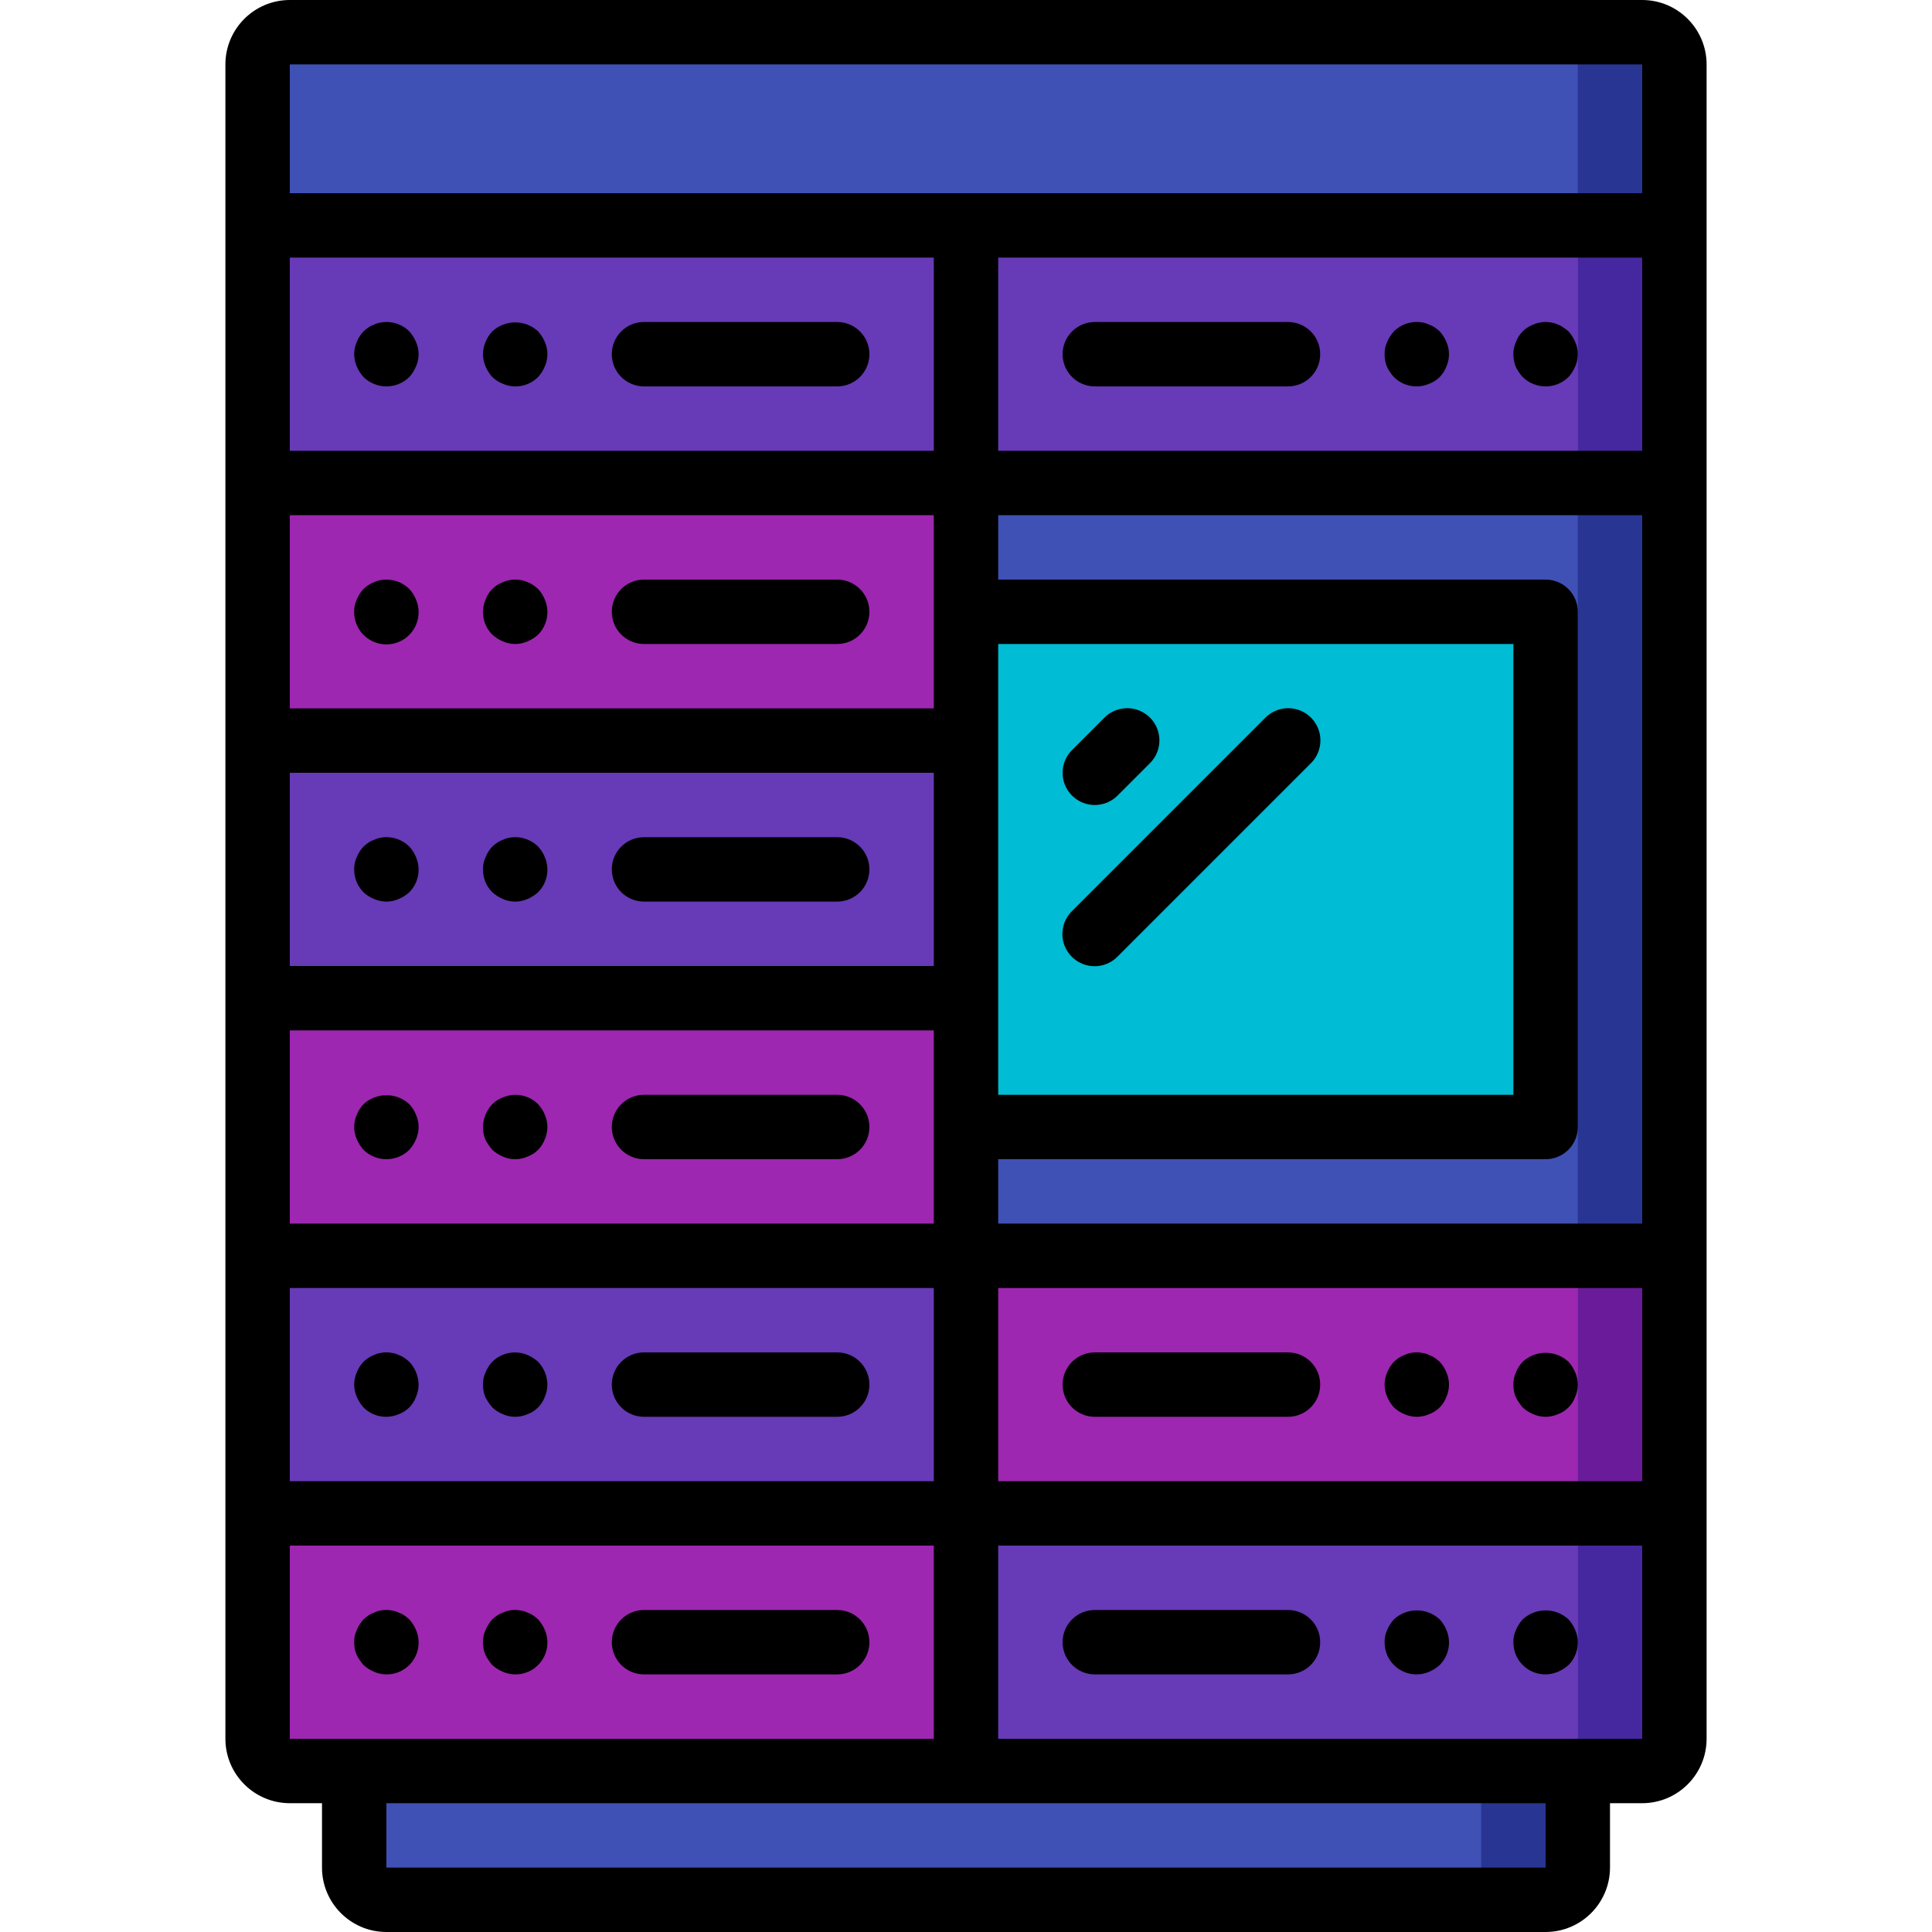 <?xml version="1.0" encoding="iso-8859-1"?>
<!-- Generator: Adobe Illustrator 19.0.0, SVG Export Plug-In . SVG Version: 6.00 Build 0)  -->
<svg version="1.1" id="Capa_1" xmlns="http://www.w3.org/2000/svg" xmlns:xlink="http://www.w3.org/1999/xlink" x="0px" y="0px"
	 viewBox="0 0 512 512" style="enable-background:new 0 0 512 512;" xml:space="preserve">
<g>
	<g transform="translate(1 1)">
		<path style="fill:#283593;" d="M442.733,16.067V459.8c-0.014,4.707-3.826,8.52-8.533,8.533h-17.067v25.6
			c-0.014,4.707-3.826,8.52-8.533,8.533H101.4c-4.707-0.014-8.52-3.826-8.533-8.533v-25.6H75.8c-4.707-0.013-8.52-3.826-8.533-8.533
			V16.067c0.013-4.707,3.826-8.52,8.533-8.533h358.4C438.907,7.547,442.72,11.359,442.733,16.067z"/>
		<path style="fill:#3F51B5;" d="M417.133,16.067V459.8c-0.014,4.707-3.826,8.52-8.533,8.533h-17.067v25.6
			c-0.014,4.707-3.826,8.52-8.533,8.533H101.4c-4.707-0.014-8.52-3.826-8.533-8.533v-25.6H75.8c-4.707-0.013-8.52-3.826-8.533-8.533
			V16.067c0.013-4.707,3.826-8.52,8.533-8.533h332.8C413.307,7.547,417.12,11.359,417.133,16.067z"/>
		<rect x="255" y="127" style="fill:#283593;" width="187.733" height="204.8"/>
		<rect x="255" y="127" style="fill:#3F51B5;" width="162.133" height="204.8"/>
		<polyline style="fill:#00BCD4;" points="255,161.133 408.6,161.133 408.6,297.667 255,297.667 		"/>
		<path style="fill:#9D27B0;" d="M67.267,400.067H255v68.267H75.8c-4.713,0-8.533-3.82-8.533-8.533V400.067z"/>
		<rect x="67.267" y="331.8" style="fill:#673AB7;" width="187.733" height="68.267"/>
		<path style="fill:#4527A0;" d="M442.733,400.067V459.8c-0.014,4.707-3.826,8.52-8.533,8.533h-25.6
			c4.707-0.013,8.52-3.826,8.533-8.533v-59.733H442.733z"/>
		<path style="fill:#673AB7;" d="M417.133,400.067V459.8c-0.014,4.707-3.826,8.52-8.533,8.533H255v-68.267H417.133z"/>
		<rect x="67.267" y="263.533" style="fill:#9D27B0;" width="187.733" height="68.267"/>
		<rect x="67.267" y="195.267" style="fill:#673AB7;" width="187.733" height="68.267"/>
		<rect x="67.267" y="127" style="fill:#9D27B0;" width="187.733" height="68.267"/>
		<rect x="67.267" y="58.733" style="fill:#673AB7;" width="187.733" height="68.267"/>
		<rect x="417.133" y="331.8" style="fill:#6A1B9A;" width="25.6" height="68.267"/>
		<rect x="255" y="331.8" style="fill:#9D27B0;" width="162.133" height="68.267"/>
		<rect x="417.133" y="58.733" style="fill:#4527A0;" width="25.6" height="68.267"/>
		<rect x="255" y="58.733" style="fill:#673AB7;" width="162.133" height="68.267"/>
	</g>
	<g>
		<path d="M108.459,429.141c-0.407-0.367-0.836-0.709-1.283-1.025c-0.474-0.324-0.99-0.582-1.533-0.767
			c-0.51-0.259-1.059-0.433-1.625-0.517c-1.094-0.25-2.231-0.25-3.325,0c-0.534,0.096-1.05,0.27-1.533,0.517
			c-0.546,0.184-1.065,0.442-1.542,0.767c-0.445,0.316-0.871,0.658-1.276,1.025c-0.754,0.829-1.36,1.782-1.792,2.817
			c-0.48,1.012-0.714,2.123-0.683,3.242c-0.018,1.109,0.183,2.21,0.592,3.242c0.5,1.018,1.133,1.966,1.883,2.817
			c0.829,0.754,1.782,1.36,2.817,1.792c3.175,1.362,6.859,0.653,9.302-1.79s3.152-6.127,1.79-9.302
			C109.818,430.924,109.213,429.971,108.459,429.141z"/>
		<path d="M142.592,429.141c-0.407-0.367-0.836-0.709-1.283-1.025c-0.474-0.324-0.99-0.582-1.533-0.767
			c-0.51-0.259-1.059-0.433-1.625-0.517c-1.094-0.25-2.231-0.25-3.325,0c-0.534,0.096-1.05,0.27-1.533,0.517
			c-0.546,0.184-1.065,0.442-1.542,0.767c-0.445,0.316-0.871,0.658-1.276,1.025c-0.754,0.829-1.36,1.782-1.792,2.817
			c-0.48,1.012-0.714,2.123-0.683,3.242c-0.018,1.109,0.183,2.21,0.592,3.242c0.5,1.018,1.133,1.966,1.883,2.817
			c0.829,0.754,1.782,1.36,2.817,1.792c3.175,1.362,6.859,0.653,9.302-1.79c2.443-2.443,3.152-6.127,1.79-9.302
			C143.952,430.924,143.346,429.971,142.592,429.141z"/>
		<path d="M221.867,426.667h-51.2c-4.713,0-8.533,3.82-8.533,8.533s3.821,8.533,8.533,8.533h51.2c4.713,0,8.533-3.821,8.533-8.533
			S226.579,426.667,221.867,426.667z"/>
		<path d="M107.175,359.85c-0.474-0.324-0.99-0.582-1.533-0.767c-0.51-0.259-1.059-0.433-1.625-0.517
			c-1.066-0.25-2.176-0.25-3.242,0c-0.563,0.083-1.109,0.258-1.617,0.517c-0.546,0.184-1.065,0.442-1.542,0.767
			c-0.445,0.316-0.871,0.658-1.275,1.025c-0.772,0.816-1.38,1.772-1.792,2.817c-0.911,2.065-0.911,4.418,0,6.483
			c0.434,1.034,1.04,1.986,1.792,2.817c2.441,2.444,6.125,3.154,9.3,1.792c2.143-0.777,3.831-2.465,4.608-4.608
			c0.438-1.026,0.67-2.127,0.684-3.242c-0.033-2.259-0.917-4.422-2.475-6.059C108.051,360.508,107.623,360.166,107.175,359.85z"/>
		<path d="M139.775,359.083c-3.177-1.342-6.849-0.634-9.3,1.792c-0.772,0.816-1.38,1.772-1.792,2.817
			c-0.48,1.011-0.714,2.122-0.683,3.241c-0.018,1.109,0.183,2.21,0.592,3.242c0.5,1.018,1.133,1.966,1.883,2.817
			c0.816,0.772,1.772,1.38,2.817,1.792c2.065,0.911,4.418,0.911,6.483,0c2.143-0.777,3.831-2.465,4.608-4.608
			c0.438-1.026,0.67-2.127,0.684-3.243c-0.033-2.259-0.917-4.422-2.475-6.059C141.761,360.122,140.809,359.517,139.775,359.083z"/>
		<path d="M221.867,358.4h-51.2c-4.713,0-8.533,3.82-8.533,8.533s3.821,8.533,8.533,8.533h51.2c4.713,0,8.533-3.82,8.533-8.533
			S226.579,358.4,221.867,358.4z"/>
		<path d="M108.459,292.608c-3.421-3.158-8.695-3.158-12.117,0c-0.772,0.816-1.38,1.772-1.792,2.817
			c-0.911,2.065-0.911,4.418,0,6.483c0.434,1.034,1.04,1.986,1.792,2.817c3.365,3.3,8.752,3.3,12.117,0
			c0.752-0.831,1.358-1.783,1.792-2.817c0.911-2.065,0.911-4.418,0-6.483C109.839,294.38,109.231,293.424,108.459,292.608z"/>
		<path d="M142.592,292.608c-2.451-2.425-6.123-3.133-9.3-1.792c-1.055,0.391-2.015,1.002-2.817,1.792
			c-1.561,1.634-2.446,3.799-2.475,6.059c-0.018,1.109,0.183,2.21,0.592,3.242c0.5,1.018,1.133,1.966,1.883,2.817
			c0.829,0.754,1.782,1.36,2.817,1.792c2.065,0.911,4.418,0.911,6.483,0c2.143-0.777,3.831-2.465,4.608-4.608
			c0.911-2.065,0.911-4.418,0-6.483C143.972,294.381,143.364,293.424,142.592,292.608z"/>
		<path d="M221.867,290.133h-51.2c-4.713,0-8.533,3.82-8.533,8.533s3.821,8.533,8.533,8.533h51.2c4.713,0,8.533-3.82,8.533-8.533
			S226.579,290.133,221.867,290.133z"/>
		<path d="M108.459,224.341c-2.044-2.013-4.955-2.878-7.767-2.308c-0.534,0.096-1.05,0.27-1.533,0.517
			c-0.546,0.184-1.065,0.442-1.542,0.767c-0.445,0.316-0.871,0.658-1.276,1.025c-0.772,0.816-1.38,1.772-1.792,2.817
			c-0.48,1.012-0.714,2.123-0.683,3.242c-0.023,2.27,0.869,4.454,2.475,6.059c0.816,0.772,1.772,1.38,2.817,1.792
			c2.065,0.911,4.418,0.911,6.483,0c1.034-0.434,1.986-1.04,2.817-1.792c2.444-2.441,3.154-6.125,1.792-9.3
			C109.839,226.114,109.23,225.157,108.459,224.341z"/>
		<path d="M142.592,224.341c-2.044-2.013-4.955-2.878-7.767-2.308c-0.534,0.096-1.05,0.27-1.533,0.517
			c-0.546,0.184-1.065,0.442-1.542,0.767c-0.445,0.316-0.871,0.658-1.276,1.025c-0.772,0.816-1.38,1.772-1.792,2.817
			c-0.48,1.012-0.714,2.123-0.683,3.242c-0.023,2.27,0.869,4.454,2.475,6.059c0.829,0.754,1.782,1.36,2.817,1.792
			c2.065,0.911,4.418,0.911,6.483,0c1.034-0.434,1.986-1.04,2.817-1.792c2.444-2.441,3.154-6.125,1.792-9.3
			C143.972,226.114,143.364,225.157,142.592,224.341z"/>
		<path d="M221.867,221.867h-51.2c-4.713,0-8.533,3.82-8.533,8.533s3.821,8.533,8.533,8.533h51.2c4.713,0,8.533-3.821,8.533-8.533
			S226.579,221.867,221.867,221.867z"/>
		<path d="M108.459,156.075c-2.05-2.002-4.956-2.866-7.767-2.308c-0.534,0.096-1.05,0.27-1.533,0.517
			c-0.546,0.184-1.065,0.442-1.542,0.767c-0.445,0.316-0.871,0.658-1.276,1.025c-0.772,0.816-1.38,1.772-1.792,2.817
			c-0.48,1.012-0.714,2.123-0.683,3.242c-0.043,3.475,2.025,6.629,5.23,7.975c3.204,1.345,6.905,0.613,9.355-1.851
			c2.451-2.464,3.162-6.169,1.799-9.365C109.839,157.847,109.23,156.89,108.459,156.075z"/>
		<path d="M142.592,156.075c-0.407-0.367-0.836-0.709-1.283-1.025c-0.474-0.324-0.99-0.582-1.533-0.767
			c-0.484-0.245-1-0.419-1.533-0.517c-1.664-0.348-3.394-0.167-4.95,0.517c-2.143,0.777-3.831,2.465-4.608,4.608
			c-1.363,3.175-0.653,6.859,1.791,9.301c0.829,0.754,1.782,1.36,2.817,1.792c2.065,0.911,4.418,0.911,6.483,0
			c1.034-0.434,1.986-1.04,2.817-1.792c2.444-2.441,3.154-6.125,1.792-9.3C143.972,157.847,143.364,156.891,142.592,156.075z"/>
		<path d="M221.867,153.6h-51.2c-4.713,0-8.533,3.821-8.533,8.533c0,4.713,3.821,8.533,8.533,8.533h51.2
			c4.713,0,8.533-3.821,8.533-8.533C230.4,157.421,226.579,153.6,221.867,153.6z"/>
		<path d="M108.459,87.808c-2.017-2-4.898-2.866-7.683-2.308c-0.563,0.083-1.109,0.258-1.617,0.517
			c-0.546,0.184-1.065,0.442-1.542,0.767c-0.445,0.316-0.871,0.658-1.276,1.025c-0.772,0.816-1.38,1.772-1.792,2.817
			c-0.911,2.065-0.911,4.418,0,6.483c0.434,1.034,1.04,1.986,1.792,2.817c3.365,3.3,8.752,3.3,12.117,0
			c0.752-0.831,1.358-1.783,1.792-2.817c0.911-2.065,0.911-4.418,0-6.483C109.819,89.59,109.213,88.637,108.459,87.808z"/>
		<path d="M142.592,87.808c-3.421-3.158-8.695-3.158-12.117,0c-0.772,0.816-1.38,1.772-1.792,2.817
			c-0.911,2.065-0.911,4.418,0,6.483c0.434,1.034,1.04,1.986,1.792,2.817c0.816,0.772,1.772,1.38,2.817,1.792
			c3.174,1.362,6.859,0.652,9.3-1.791c0.752-0.831,1.358-1.783,1.792-2.817c0.911-2.065,0.911-4.418,0-6.483
			C143.952,89.591,143.346,88.638,142.592,87.808z"/>
		<path d="M221.867,85.333h-51.2c-4.713,0-8.533,3.821-8.533,8.533c0,4.713,3.821,8.533,8.533,8.533h51.2
			c4.713,0,8.533-3.821,8.533-8.533C230.4,89.154,226.579,85.333,221.867,85.333z"/>
		<path d="M409.6,443.733c1.115-0.014,2.216-0.246,3.242-0.683c1.034-0.434,1.986-1.04,2.817-1.792
			c2.444-2.441,3.154-6.125,1.792-9.3c-0.432-1.035-1.038-1.987-1.792-2.817c-3.421-3.158-8.695-3.158-12.117,0
			c-0.754,0.829-1.36,1.782-1.792,2.817c-0.48,1.012-0.714,2.123-0.683,3.242c-0.022,2.27,0.87,4.453,2.475,6.058
			C405.147,442.863,407.33,443.755,409.6,443.733z"/>
		<path d="M375.467,443.733c1.115-0.014,2.216-0.246,3.242-0.683c1.034-0.434,1.986-1.04,2.817-1.792
			c2.444-2.441,3.154-6.125,1.792-9.3c-0.432-1.035-1.038-1.987-1.792-2.817c-3.421-3.158-8.695-3.158-12.117,0
			c-0.754,0.829-1.36,1.782-1.792,2.817c-0.48,1.012-0.714,2.123-0.683,3.242c-0.022,2.27,0.87,4.453,2.475,6.058
			C371.013,442.863,373.197,443.755,375.467,443.733z"/>
		<path d="M290.133,443.733h51.2c4.713,0,8.533-3.821,8.533-8.533s-3.821-8.533-8.533-8.533h-51.2c-4.713,0-8.533,3.82-8.533,8.533
			S285.421,443.733,290.133,443.733z"/>
		<path d="M403.541,372.992c0.816,0.772,1.772,1.38,2.817,1.792c2.065,0.911,4.418,0.911,6.483,0
			c2.143-0.777,3.831-2.465,4.608-4.608c0.911-2.065,0.911-4.418,0-6.483c-0.432-1.035-1.038-1.987-1.792-2.817
			c-3.421-3.158-8.695-3.158-12.117,0c-0.772,0.816-1.38,1.772-1.792,2.817c-0.48,1.011-0.713,2.122-0.682,3.241
			c-0.018,1.109,0.183,2.21,0.592,3.242C402.158,371.193,402.792,372.141,403.541,372.992z"/>
		<path d="M369.408,372.992c0.816,0.772,1.772,1.38,2.817,1.792c2.065,0.911,4.418,0.911,6.483,0
			c2.143-0.777,3.831-2.465,4.608-4.608c0.911-2.065,0.911-4.418,0-6.483c-0.412-1.045-1.02-2.001-1.792-2.817
			c-0.407-0.367-0.836-0.709-1.283-1.025c-0.474-0.324-0.99-0.582-1.533-0.767c-0.51-0.259-1.059-0.433-1.625-0.517
			c-1.094-0.25-2.231-0.25-3.325,0c-0.534,0.096-1.05,0.27-1.533,0.517c-0.546,0.184-1.065,0.442-1.542,0.767
			c-0.445,0.316-0.87,0.657-1.274,1.024c-0.772,0.816-1.38,1.772-1.792,2.817c-0.911,2.065-0.911,4.418,0,6.483
			C368.05,371.208,368.656,372.161,369.408,372.992z"/>
		<path d="M290.133,375.467h51.2c4.713,0,8.533-3.82,8.533-8.533s-3.821-8.533-8.533-8.533h-51.2c-4.713,0-8.533,3.82-8.533,8.533
			S285.421,375.467,290.133,375.467z"/>
		<path d="M403.541,99.925c3.365,3.3,8.752,3.3,12.117,0c0.752-0.831,1.358-1.783,1.792-2.817c0.911-2.065,0.911-4.418,0-6.483
			c-0.432-1.035-1.038-1.987-1.792-2.817c-0.419-0.387-0.877-0.731-1.367-1.025c-0.434-0.339-0.925-0.599-1.45-0.767
			c-0.51-0.259-1.059-0.433-1.625-0.517c-1.633-0.343-3.334-0.162-4.858,0.517c-2.143,0.777-3.831,2.465-4.608,4.608
			c-0.48,1.011-0.715,2.122-0.683,3.242c-0.018,1.109,0.183,2.21,0.592,3.242C402.128,98.144,402.764,99.095,403.541,99.925z"/>
		<path d="M369.408,99.925c2.441,2.444,6.125,3.154,9.3,1.792c2.143-0.777,3.831-2.465,4.608-4.608c0.911-2.065,0.911-4.418,0-6.483
			c-0.432-1.035-1.038-1.987-1.792-2.817c-0.407-0.367-0.836-0.709-1.283-1.025c-0.474-0.324-0.99-0.582-1.533-0.767
			c-0.484-0.245-1-0.419-1.533-0.517c-2.811-0.571-5.723,0.294-7.766,2.307c-0.754,0.829-1.36,1.782-1.792,2.817
			c-0.48,1.012-0.714,2.123-0.683,3.242c-0.018,1.109,0.183,2.21,0.592,3.242C367.995,98.144,368.631,99.095,369.408,99.925z"/>
		<path d="M290.133,102.4h51.2c4.713,0,8.533-3.821,8.533-8.533c0-4.713-3.821-8.533-8.533-8.533h-51.2
			c-4.713,0-8.533,3.821-8.533,8.533C281.6,98.579,285.421,102.4,290.133,102.4z"/>
		<path d="M290.133,213.333c2.264,0.003,4.435-0.897,6.033-2.5l8.533-8.533c2.188-2.149,3.055-5.307,2.27-8.271
			c-0.785-2.965-3.1-5.28-6.065-6.065c-2.965-0.785-6.122,0.082-8.271,2.27l-8.533,8.533c-2.44,2.44-3.169,6.11-1.849,9.298
			C283.572,211.254,286.682,213.333,290.133,213.333z"/>
		<path d="M335.3,190.234l-51.2,51.2c-2.188,2.149-3.055,5.307-2.27,8.271c0.785,2.965,3.1,5.28,6.065,6.065s6.122-0.082,8.271-2.27
			l51.2-51.2c2.188-2.149,3.055-5.307,2.27-8.271s-3.1-5.28-6.065-6.065C340.607,187.179,337.449,188.046,335.3,190.234z"/>
		<path d="M435.2,0H76.8c-9.421,0.012-17.054,7.646-17.067,17.067V460.8c0.012,9.421,7.646,17.054,17.067,17.067h8.533v17.067
			c0.012,9.421,7.646,17.054,17.067,17.067h307.2c9.421-0.012,17.054-7.646,17.067-17.067v-17.067h8.533
			c9.421-0.012,17.054-7.646,17.067-17.067V17.067C452.254,7.646,444.621,0.012,435.2,0z M76.8,68.267h170.667v51.2H76.8V68.267z
			 M76.8,136.533h170.667v51.2H76.8V136.533z M76.8,204.8h170.667V256H76.8V204.8z M76.8,273.067h170.667v51.2H76.8V273.067z
			 M76.8,341.333h170.667v51.2H76.8V341.333z M93.867,460.8H76.8v-51.2h170.667v51.2H93.867z M102.4,494.933v-17.067h307.209
			l0.009,17.067H102.4z M435.2,460.8H264.533v-51.2H435.2V460.8z M435.2,392.533H264.533v-51.2H435.2V392.533z M435.2,324.267
			H264.533V307.2H409.6c2.264,0.001,4.435-0.897,6.035-2.498c1.601-1.601,2.499-3.772,2.498-6.035V162.133
			c0.001-2.264-0.897-4.435-2.498-6.035c-1.601-1.601-3.772-2.499-6.035-2.498H264.533v-17.067H435.2V324.267z M264.533,290.133
			V170.667h136.533v119.467H264.533z M435.2,119.467H264.533v-51.2H435.2V119.467z M435.2,51.2H76.8V17.067h358.4V51.2z"/>
	</g>
</g>
<g>
</g>
<g>
</g>
<g>
</g>
<g>
</g>
<g>
</g>
<g>
</g>
<g>
</g>
<g>
</g>
<g>
</g>
<g>
</g>
<g>
</g>
<g>
</g>
<g>
</g>
<g>
</g>
<g>
</g>
</svg>
